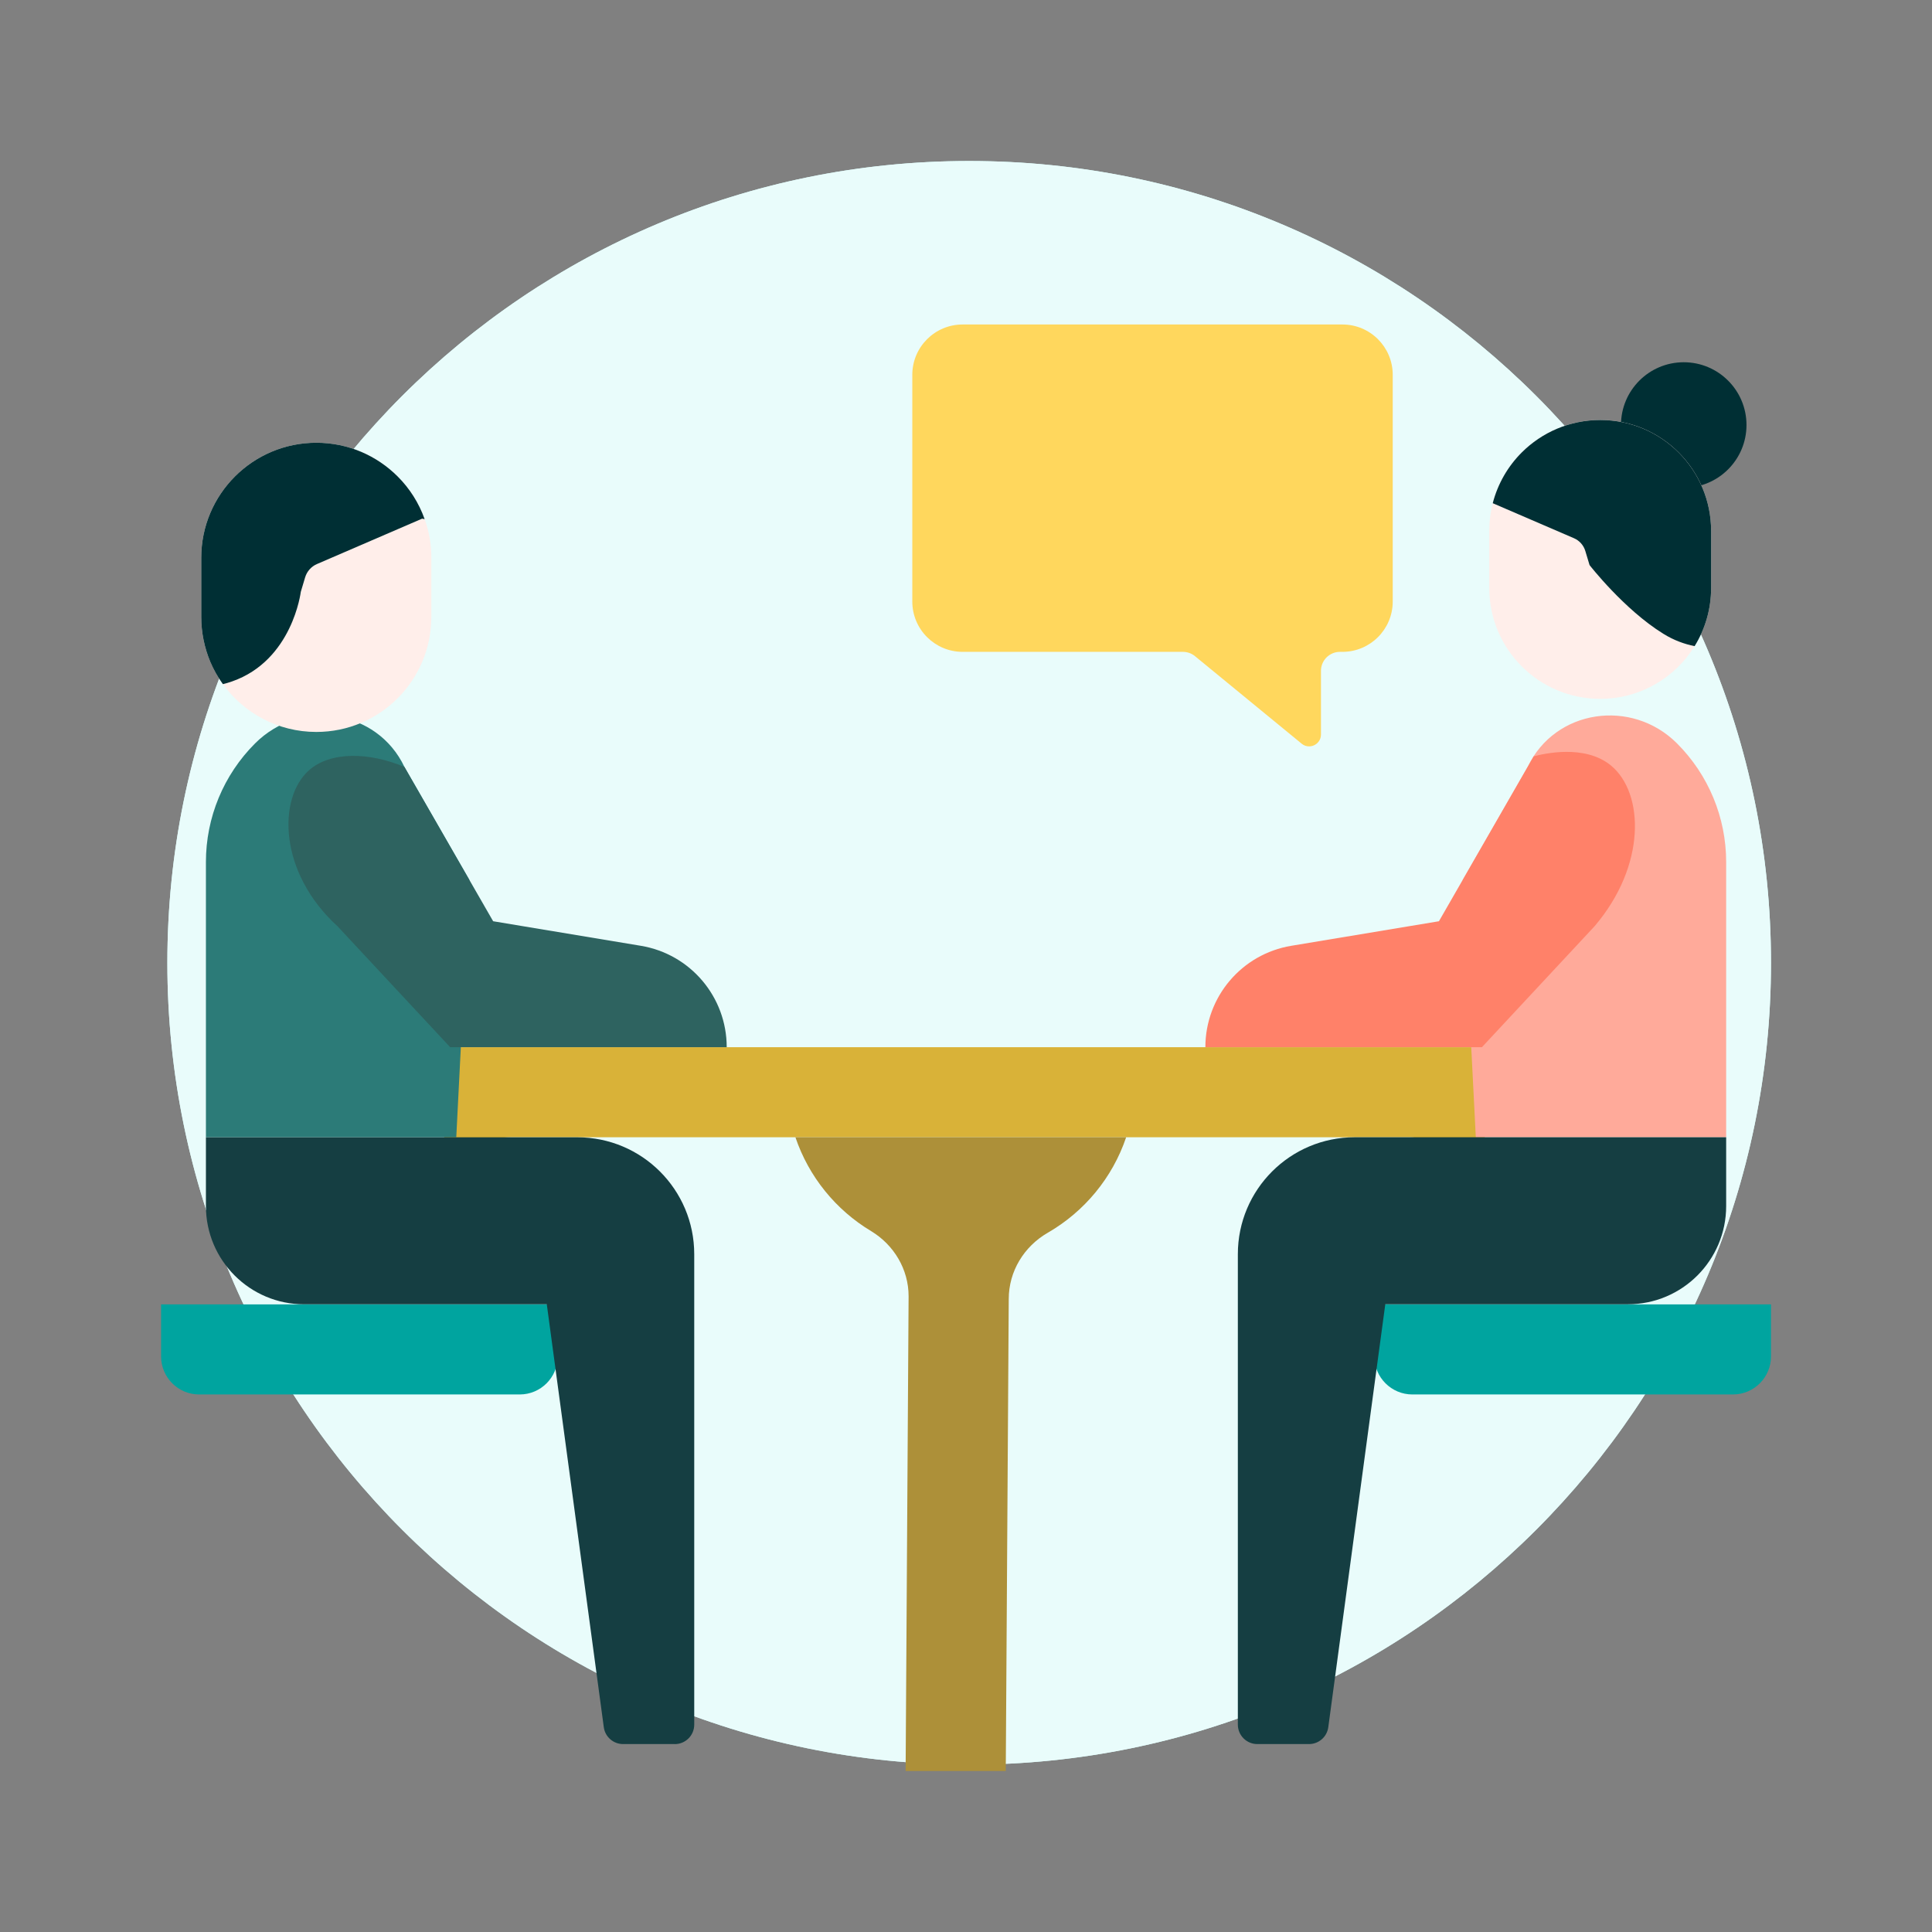 <svg xmlns="http://www.w3.org/2000/svg" width="48" height="48" viewBox="0 0 48 48">
    <rect x="0" y="0" width="48" height="48" fill="#808080" stroke="none"/>
    <g fill="none" fill-rule="evenodd">
        <path d="M0 0H48V48H0z"/>
        <path fill="#C8F8F6" d="M44 23.92c0 11.003-8.919 19.922-19.92 19.922-11.003 0-19.922-8.919-19.922-19.921C4.158 12.919 13.077 4 24.08 4 35.081 4 44 12.919 44 23.92"/>
        <path fill="#E9FCFB" d="M44 23.92c0 11.003-8.919 19.922-19.92 19.922-11.003 0-19.922-8.919-19.922-19.921C4.158 12.919 13.077 4 24.08 4 35.081 4 44 12.919 44 23.92"/>
        <g fill-rule="nonzero">
            <path fill="#FFD75D" d="M19.916.062h9.436c.69 0 1.25.56 1.25 1.25v5.633c0 .69-.56 1.25-1.25 1.25h-.06c-.262 0-.473.211-.473.473v1.581c0 .248-.289.385-.48.227l-2.65-2.174c-.085-.07-.191-.107-.3-.107h-5.473c-.69 0-1.25-.56-1.25-1.25V1.312c0-.69.56-1.25 1.25-1.25z" transform="translate(4 8)"/>
            <path fill="#D9B238" d="M31.04 20.255H8.7c-.837 0-1.7.583-1.7-.255l.184-1.983h25.373L33 21c0 .838-1.122-.745-1.96-.745z" transform="translate(4 8)"/>
            <path fill="#AD9039" d="M15.762 20.255c.332.982 1.005 1.806 1.878 2.33.572.345.934.953.934 1.621L18.5 36h2.488l.074-11.727c0-.685.377-1.304.97-1.646.907-.523 1.607-1.364 1.947-2.372h-8.217z" transform="translate(4 8)"/>
            <path fill="#00A49F" d="M8.912 26.645H.947c-.522 0-.945-.424-.945-.946v-1.292h9.855v1.292c0 .522-.423.946-.945.946z" transform="translate(4 8)"/>
            <path fill="#2C7B78" d="M1.116 20.255v-6.839c0-1.105.439-2.164 1.22-2.945 1.123-1.125 3.03-.853 3.712.583l1.612 2.805-.324 6.396" transform="translate(4 8)"/>
            <path fill="#153E42" d="M12.764 35.331h-1.283c-.243 0-.448-.179-.48-.42L9.585 24.405H3.556c-1.347 0-2.44-1.092-2.44-2.44v-1.709h9.228c1.604 0 2.904 1.3 2.904 2.904v11.688c0 .268-.217.484-.484.484z" transform="translate(4 8)"/>
            <path fill="#2E6360" d="M4.388 15.015l2.796 3.002h6.871c0-1.249-.902-2.314-2.134-2.519l-3.669-.61-2.205-3.834c-.878-.37-1.84-.389-2.372.085-.773.688-.761 2.533.713 3.876z" transform="translate(4 8)"/>
            <g>
                <path fill="#FFEEEA" d="M5.716 2.859v1.468c0 1.58-1.279 2.858-2.857 2.858-.956 0-1.802-.469-2.321-1.189-.125-.171-.23-.358-.314-.557C.081 5.1 0 4.721 0 4.327V2.859C0 1.28 1.28 0 2.86 0c.788 0 1.503.32 2.02.837.297.296.528.658.671 1.061.108.3.166.624.166.96z" transform="translate(4 8) translate(1 3)"/>
                <path fill="#002F34" d="M5.55 1.898l-.063-.012-2.611 1.127c-.143.061-.252.184-.296.334l-.107.358S2.268 5.405.765 5.93c-.078.027-.154.05-.227.067-.125-.171-.23-.358-.314-.556C.081 5.098 0 4.722 0 4.327V2.859C0 1.28 1.28 0 2.859 0c.788 0 1.503.32 2.02.837.297.296.528.658.671 1.061z" transform="translate(4 8) translate(1 3)"/>
            </g>
            <g transform="translate(4 8) translate(33 1)">
                <circle cx="4.832" cy="1.559" r="1.559" fill="#002F34"/>
                <path fill="#FFEEEA" d="M5.512 4.191v1.416c0 .53-.15 1.026-.41 1.446-.484.786-1.353 1.31-2.345 1.31C1.234 8.363 0 7.13 0 5.607V4.19c0-.238.03-.468.087-.689.125-.485.378-.918.72-1.26.5-.499 1.189-.807 1.95-.807 1.522 0 2.755 1.233 2.755 2.756z"/>
                <path fill="#002F34" d="M5.512 4.191v1.416c0 .53-.15 1.026-.41 1.446-.25-.05-.518-.145-.78-.309-.978-.606-1.83-1.705-1.83-1.705l-.104-.346c-.042-.145-.147-.263-.285-.322L.087 3.502c.125-.485.378-.918.72-1.26.5-.499 1.19-.807 1.95-.807 1.522 0 2.755 1.233 2.755 2.756z"/>
            </g>
            <path fill="#00A49F" d="M31.09 26.645h7.964c.523 0 .946-.424.946-.946v-1.292h-9.855v1.292c0 .522.423.946.945.946z" transform="translate(4 8)"/>
            <path fill="#FFAA9A" d="M38.886 20.255v-6.839c0-1.105-.439-2.164-1.22-2.945-1.123-1.125-3.03-.853-3.712.583l-1.612 2.805.324 6.396" transform="translate(4 8)"/>
            <path fill="#153E42" d="M27.238 35.331h1.283c.243 0 .448-.179.48-.42l1.416-10.507h6.029c1.347 0 2.44-1.092 2.44-2.44v-1.709h-9.229c-1.603 0-2.903 1.3-2.903 2.904v11.688c0 .268.217.484.484.484z" transform="translate(4 8)"/>
            <path fill="#FF8169" d="M35.614 15.015l-2.796 3.002h-6.871c0-1.249.902-2.314 2.134-2.519l3.669-.61 2.355-4.097c.232-.061 1.271-.313 1.926.234.816.682.877 2.477-.417 3.99z" transform="translate(4 8)"/>
        </g>
    </g>
</svg>
